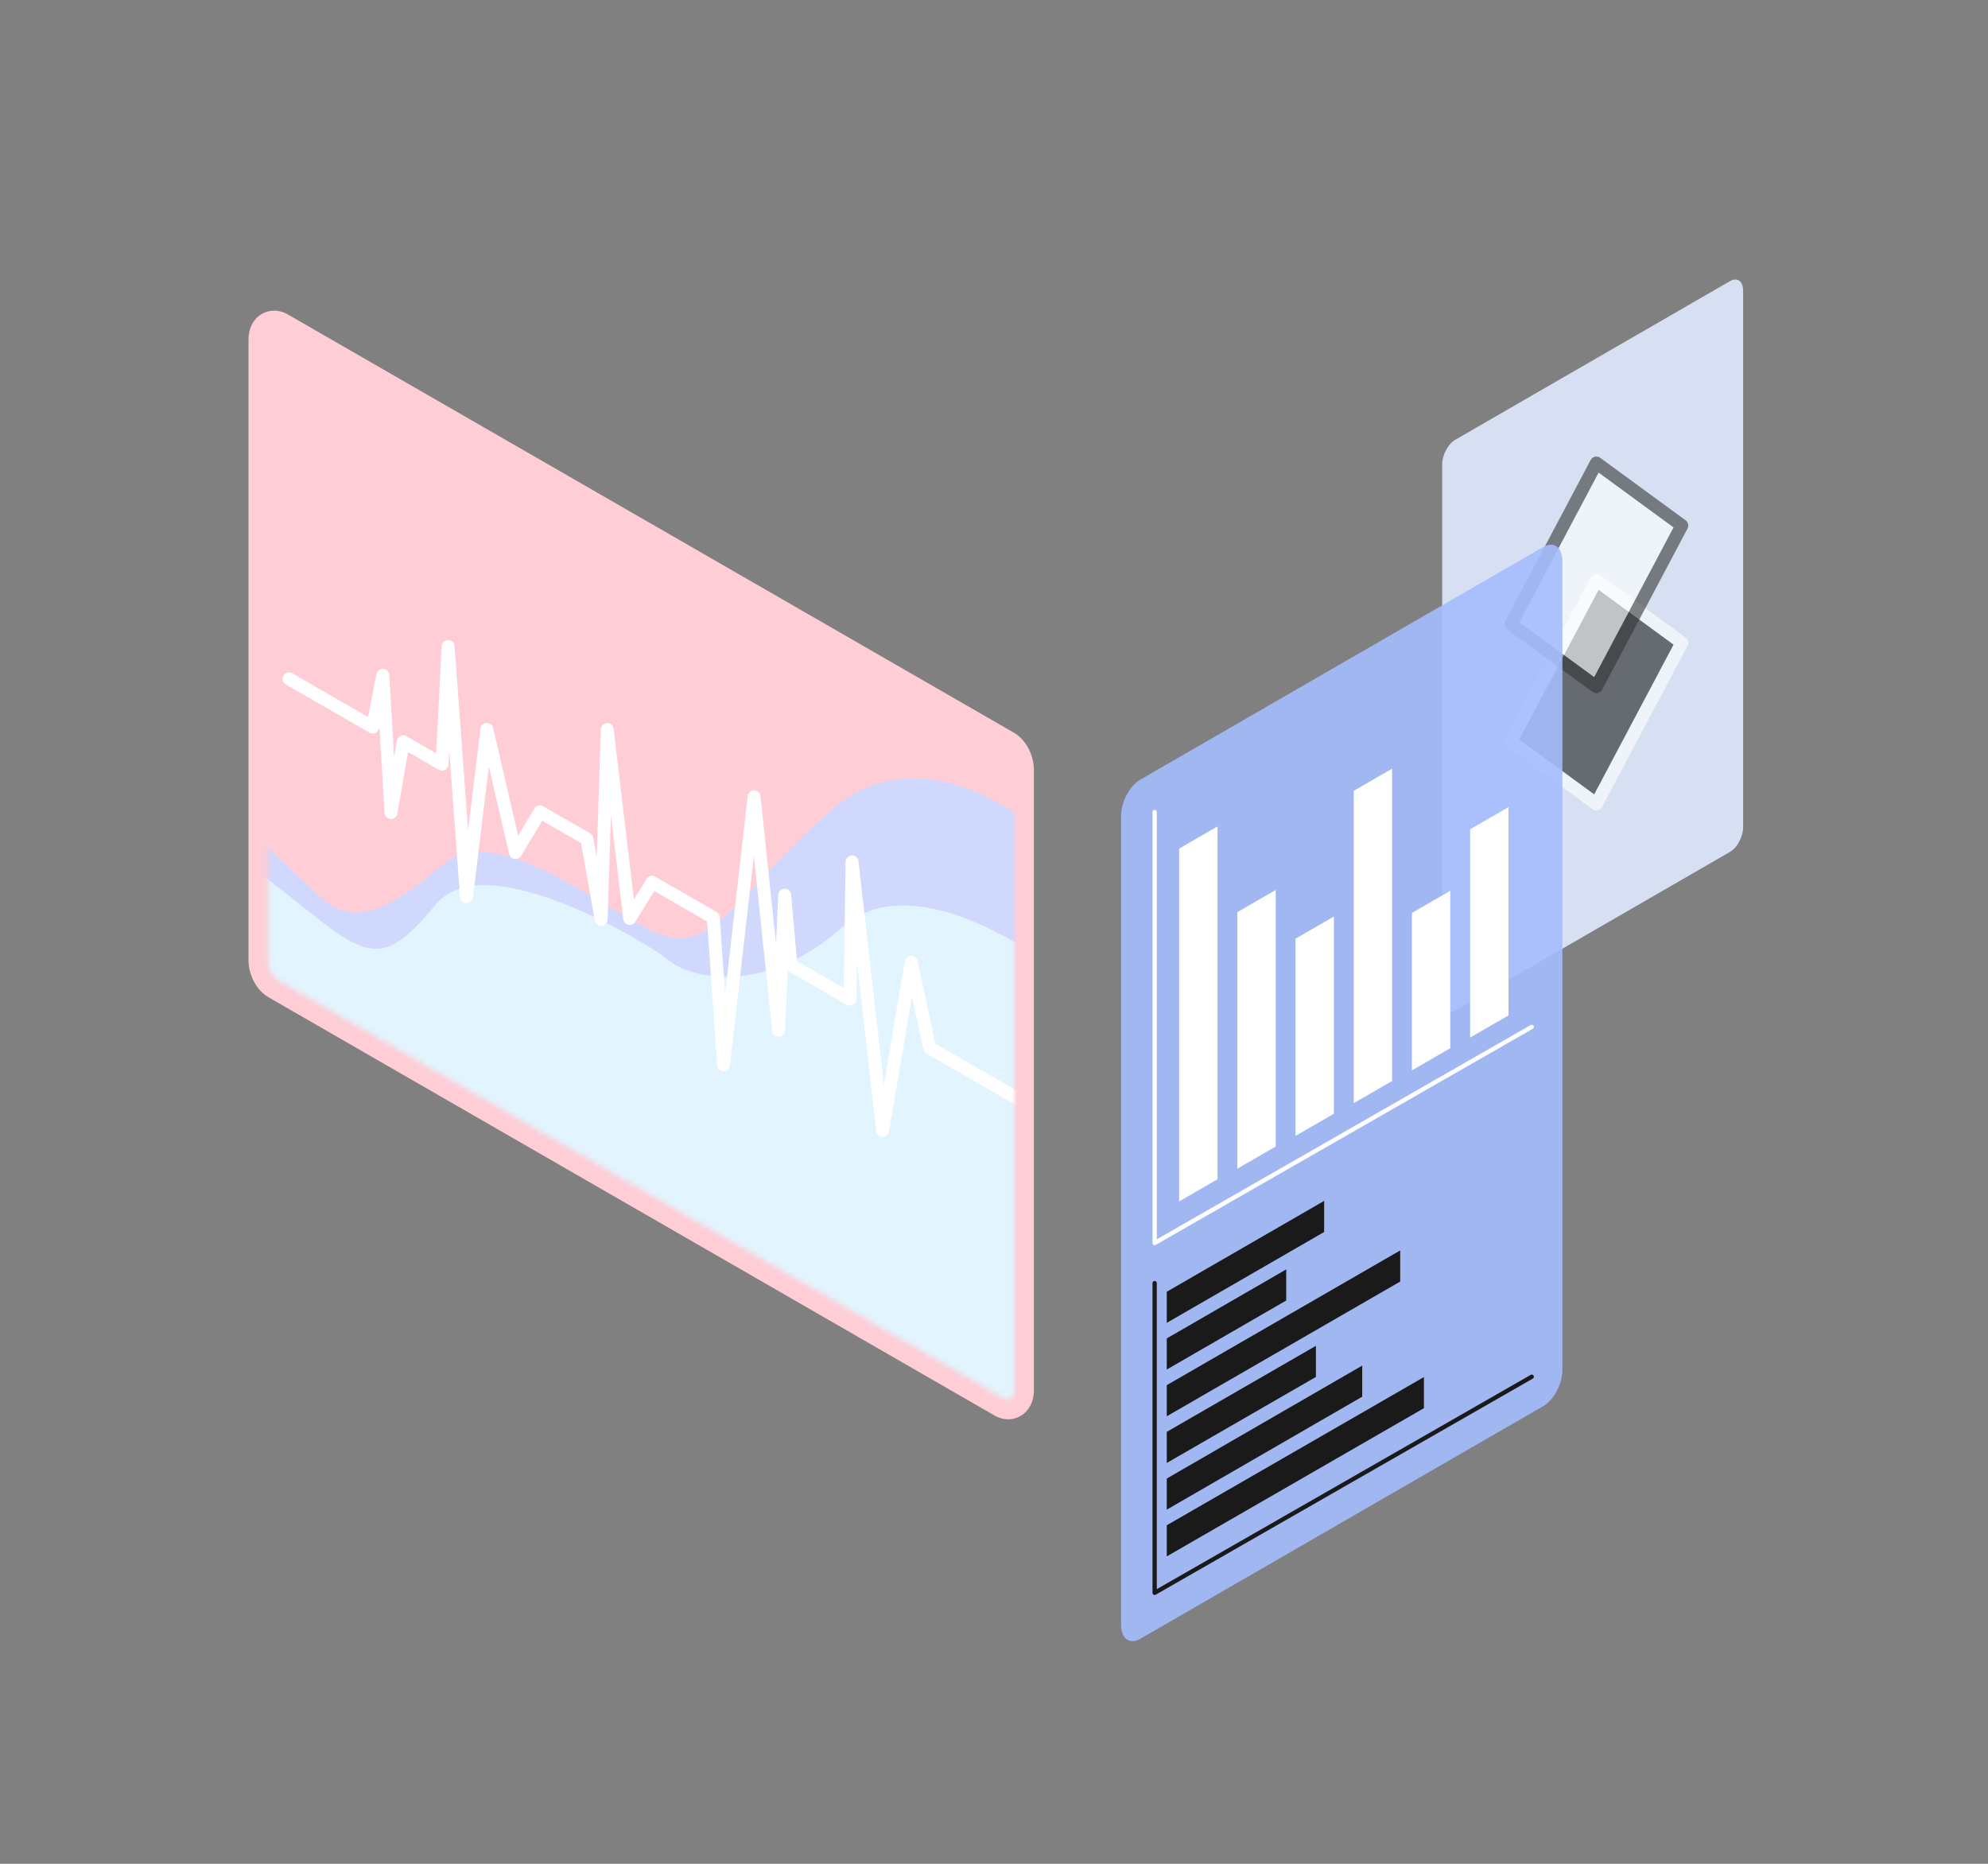 <svg width="384" height="360" viewBox="0 0 384 360" fill="none" xmlns="http://www.w3.org/2000/svg">
<rect x="0" y="0" width="384" height="360" fill="#808080" stroke="none"/>
<path fill-rule="evenodd" clip-rule="evenodd" d="M193.984 144.775L53.7 63.964C52.612 63.341 51.73 64.073 51.73 65.618V185.446C51.73 186.983 52.612 188.737 53.7 189.369L193.984 270.179C195.072 270.802 195.954 270.063 195.954 268.525V148.698C195.954 147.16 195.072 145.406 193.984 144.775Z" fill="#FECDD6"/>
<path d="M194.733 274.144C193.844 274.144 192.946 273.895 192.123 273.421L51.84 192.611C49.579 191.306 48 188.364 48 185.446V65.611C48 61.928 50.502 60 52.971 60C53.86 60 54.758 60.249 55.581 60.723L195.864 141.533C198.125 142.838 199.704 145.781 199.704 148.698V268.534C199.704 269.847 199.363 271.044 198.723 271.992C197.8 273.363 196.346 274.144 194.733 274.144ZM55.747 186.227L192.223 264.851V148.698C192.223 148.474 192.082 148.108 191.957 147.917L55.473 69.301V185.446C55.473 185.67 55.614 186.036 55.739 186.227H55.747Z" fill="#FECDD6"/>
<mask id="mask0_50_5524" style="mask-type:luminance" maskUnits="userSpaceOnUse" x="51" y="63" width="145" height="208">
<path d="M193.991 144.776L53.708 63.966C52.619 63.343 51.738 64.074 51.738 65.621V185.448C51.738 186.985 52.619 188.739 53.708 189.371L193.991 270.181C195.08 270.804 195.961 270.065 195.961 268.527V148.7C195.961 147.162 195.08 145.408 193.991 144.776Z" fill="white"/>
</mask>
<g mask="url(#mask0_50_5524)">
<g style="mix-blend-mode:soft-light">
<path fill-rule="evenodd" clip-rule="evenodd" d="M203.169 162.554C203.169 162.554 179.596 139.471 160.221 156.76C140.845 174.049 137.387 186.06 124.753 179.244C112.127 172.437 94.888 158.905 85.345 167.134C74.756 176.269 67.807 179.203 61.307 172.794C44.541 156.27 33.877 149.728 33.727 151.889C33.569 154.05 32.248 180.882 33.337 186.218C34.417 191.555 47.559 230.987 50.285 228.859C53.003 226.74 213.426 303.884 213.426 303.884L203.177 162.545L203.169 162.554Z" fill="#D0D8FD"/>
</g>
<g style="mix-blend-mode:soft-light">
<path fill-rule="evenodd" clip-rule="evenodd" d="M204.024 187.366C204.024 187.366 177.426 166.054 162.647 179.137C147.876 192.22 133.729 189.211 129.149 185.479C124.569 181.747 93.615 163.244 84.23 174.648C74.838 186.053 71.538 185.67 59.801 176.178C48.065 166.694 40.492 161.715 40.492 161.715L43.252 192.287L193.784 303.527C193.784 303.527 223.741 304.55 222.153 302.04C220.565 299.521 204.024 187.374 204.024 187.374V187.366Z" fill="#E2F4FE"/>
</g>
<path d="M170.494 219.617C170.494 219.617 170.469 219.617 170.461 219.617C169.837 219.601 169.322 219.127 169.255 218.512L165.54 185.904L165.432 193.019C165.432 193.459 165.182 193.867 164.8 194.083C164.418 194.299 163.944 194.299 163.562 194.083L152.157 187.516L151.634 199.053C151.6 199.702 151.077 200.225 150.428 200.242C150.42 200.242 150.404 200.242 150.395 200.242C149.764 200.242 149.223 199.76 149.157 199.128L145.616 165.364L140.994 205.828C140.919 206.459 140.387 206.933 139.756 206.933H139.731C139.082 206.917 138.559 206.418 138.517 205.769L136.589 177.99L126.39 172.114L122.691 178.065C122.408 178.514 121.876 178.739 121.361 178.622C120.846 178.506 120.455 178.082 120.397 177.55L118.011 157.476L117.363 177.608C117.346 178.248 116.848 178.764 116.208 178.813C115.584 178.872 115.002 178.414 114.894 177.791L112.234 162.838L104.737 158.515L100.639 165.331C100.381 165.763 99.883 166.004 99.376 165.921C98.877 165.838 98.47 165.464 98.353 164.974L94.43 148.059L91.346 173.327C91.271 173.967 90.689 174.441 90.074 174.425C89.434 174.408 88.911 173.909 88.861 173.269L86.775 144.867L86.633 147.668C86.608 148.1 86.367 148.491 85.985 148.699C85.603 148.906 85.145 148.898 84.763 148.682L78.82 145.257L76.75 157.177C76.642 157.8 76.085 158.233 75.453 158.208C74.822 158.174 74.315 157.667 74.281 157.036L73.284 140.303L73.209 140.678C73.134 141.068 72.868 141.409 72.503 141.575C72.137 141.741 71.713 141.725 71.364 141.517L55.205 132.207C54.607 131.867 54.407 131.102 54.748 130.504C55.089 129.905 55.853 129.706 56.452 130.046L71.098 138.483L72.719 130.179C72.835 129.564 73.4 129.14 74.024 129.174C74.647 129.215 75.146 129.714 75.187 130.346L76.127 146.18L76.667 143.071C76.734 142.672 76.999 142.332 77.365 142.157C77.731 141.983 78.163 141.999 78.521 142.207L84.248 145.507L85.311 124.801C85.345 124.145 85.885 123.629 86.542 123.621H86.558C87.215 123.621 87.755 124.128 87.805 124.776L90.415 160.352L92.809 140.736C92.884 140.137 93.374 139.672 93.981 139.638C94.588 139.614 95.128 140.013 95.261 140.603L100.082 161.4L103.224 156.171C103.573 155.589 104.33 155.398 104.911 155.731L113.972 160.951C114.287 161.134 114.512 161.449 114.578 161.815L115.252 165.589L116.05 140.86C116.075 140.204 116.59 139.68 117.238 139.655C117.887 139.63 118.452 140.104 118.527 140.752L122.442 173.718L124.902 169.762C125.259 169.188 125.999 169.005 126.581 169.338L138.401 176.145C138.758 176.353 138.991 176.727 139.024 177.143L140.055 192.021L144.427 153.761C144.502 153.129 145.034 152.655 145.666 152.655C146.306 152.655 146.838 153.137 146.904 153.769L149.896 182.329L150.329 172.854C150.362 172.197 150.894 171.673 151.551 171.665C152.182 171.648 152.764 172.147 152.822 172.804L153.944 185.654L162.971 190.858L163.337 166.453C163.345 165.797 163.869 165.256 164.526 165.223C165.207 165.198 165.748 165.672 165.822 166.329L170.735 209.485L174.783 185.663C174.883 185.072 175.39 184.64 175.988 184.624H176.013C176.603 184.624 177.11 185.031 177.235 185.613L180.668 201.605L203.834 214.946C204.432 215.287 204.632 216.052 204.291 216.65C203.95 217.248 203.185 217.448 202.587 217.107L178.939 203.484C178.631 203.309 178.415 203.01 178.34 202.661L176.154 192.47L171.724 218.562C171.624 219.16 171.101 219.601 170.494 219.601V219.617Z" fill="white"/>
</g>
<g opacity="0.9">
<path fill-rule="evenodd" clip-rule="evenodd" d="M281.093 84.949L334.174 54.294C335.571 53.488 336.701 54.319 336.701 56.156V159.758C336.701 161.595 335.571 163.731 334.174 164.538L281.093 195.193C279.697 195.999 278.566 195.168 278.566 193.331V89.729C278.566 87.892 279.697 85.755 281.093 84.949Z" fill="#E0EAFF"/>
</g>
<g style="mix-blend-mode:soft-light" opacity="0.6">
<path d="M324.863 124.152L308.355 155.297L291.848 143.22L308.355 112.074L324.863 124.152Z" fill="#1A1A1A"/>
<path d="M308.356 156.543C308.09 156.543 307.833 156.46 307.617 156.302L291.109 144.225C290.61 143.859 290.452 143.186 290.743 142.637L307.251 111.492C307.417 111.176 307.716 110.943 308.074 110.86C308.423 110.777 308.797 110.86 309.088 111.068L325.596 123.145C326.094 123.511 326.252 124.184 325.961 124.733L309.454 155.878C309.287 156.194 308.988 156.427 308.631 156.51C308.539 156.535 308.448 156.543 308.348 156.543H308.356ZM293.461 142.845L307.932 153.435L323.26 124.517L308.789 113.927L293.461 142.845Z" fill="white"/>
</g>
<g style="mix-blend-mode:soft-light" opacity="0.6">
<path d="M324.863 101.515L308.355 132.66L291.848 120.583L308.355 89.438L324.863 101.515Z" fill="white"/>
<path d="M308.356 133.899C308.09 133.899 307.833 133.816 307.617 133.658L291.109 121.58C290.61 121.214 290.452 120.541 290.743 119.993L307.251 88.847C307.417 88.531 307.716 88.299 308.074 88.215C308.423 88.132 308.797 88.215 309.088 88.423L325.596 100.501C326.094 100.866 326.252 101.54 325.961 102.088L309.454 133.234C309.287 133.55 308.988 133.782 308.631 133.865C308.539 133.89 308.448 133.899 308.348 133.899H308.356ZM293.461 120.2L307.932 130.79L323.26 101.872L308.789 91.283L293.461 120.2Z" fill="#333333"/>
</g>
<g opacity="0.9">
<path fill-rule="evenodd" clip-rule="evenodd" d="M220.246 150.597L298.089 105.653C300.134 104.473 301.796 105.695 301.796 108.379V264.597C301.796 267.29 300.134 270.424 298.089 271.604L220.246 316.547C218.201 317.728 216.539 316.506 216.539 313.821V157.604C216.539 154.911 218.201 151.777 220.246 150.597Z" fill="#A4BCFD"/>
</g>
<path fill-rule="evenodd" clip-rule="evenodd" d="M227.762 163.904L235.176 159.623V227.782L227.762 232.063V163.904Z" fill="white"/>
<path fill-rule="evenodd" clip-rule="evenodd" d="M239 176.181L246.414 171.9V221.457L239 225.738V176.181Z" fill="white"/>
<path fill-rule="evenodd" clip-rule="evenodd" d="M250.238 181.31L257.653 177.029V215.124L250.238 219.404V181.31Z" fill="white"/>
<path fill-rule="evenodd" clip-rule="evenodd" d="M261.484 152.749L268.899 148.469V208.798L261.484 213.079V152.749Z" fill="white"/>
<path fill-rule="evenodd" clip-rule="evenodd" d="M272.723 176.332L280.137 172.051V202.465L272.723 206.745V176.332Z" fill="white"/>
<path fill-rule="evenodd" clip-rule="evenodd" d="M283.969 160.181L291.383 155.9V196.123L283.969 200.403V160.181Z" fill="white"/>
<g style="mix-blend-mode:soft-light">
<path fill-rule="evenodd" clip-rule="evenodd" d="M225.371 249.504L255.768 231.957V237.967L225.371 255.513V249.504Z" fill="#1A1A1A"/>
</g>
<g style="mix-blend-mode:soft-light">
<path fill-rule="evenodd" clip-rule="evenodd" d="M225.371 258.522L248.445 245.189V251.199L225.371 264.532V258.522Z" fill="#1A1A1A"/>
</g>
<g style="mix-blend-mode:soft-light">
<path fill-rule="evenodd" clip-rule="evenodd" d="M225.371 267.549L270.464 241.523V247.533L225.371 273.558V267.549Z" fill="#1A1A1A"/>
</g>
<g style="mix-blend-mode:soft-light">
<path fill-rule="evenodd" clip-rule="evenodd" d="M225.371 276.567L254.181 259.951V265.961L225.371 282.577V276.567Z" fill="#1A1A1A"/>
</g>
<g style="mix-blend-mode:soft-light">
<path fill-rule="evenodd" clip-rule="evenodd" d="M225.371 285.586L263.125 263.767V269.776L225.371 291.595V285.586Z" fill="#1A1A1A"/>
</g>
<g style="mix-blend-mode:soft-light">
<path fill-rule="evenodd" clip-rule="evenodd" d="M225.371 294.612L275.044 265.985V271.995L225.371 300.622V294.612Z" fill="#1A1A1A"/>
</g>
<path d="M223.033 240.509C222.958 240.509 222.891 240.492 222.825 240.451C222.7 240.376 222.617 240.243 222.617 240.093V156.839C222.617 156.607 222.8 156.424 223.033 156.424C223.266 156.424 223.448 156.607 223.448 156.839V239.378L295.664 197.993C295.863 197.876 296.113 197.943 296.229 198.142C296.345 198.342 296.271 198.599 296.079 198.707L223.241 240.451C223.174 240.484 223.108 240.509 223.033 240.509Z" fill="white"/>
<g style="mix-blend-mode:soft-light">
<path d="M223.033 308.087C222.958 308.087 222.891 308.07 222.825 308.029C222.7 307.954 222.617 307.821 222.617 307.671V247.833C222.617 247.6 222.8 247.417 223.033 247.417C223.266 247.417 223.448 247.6 223.448 247.833V306.948L295.664 265.562C295.863 265.446 296.113 265.512 296.229 265.712C296.345 265.911 296.271 266.169 296.079 266.277L223.241 308.02C223.174 308.054 223.108 308.079 223.033 308.079V308.087Z" fill="#1A1A1A"/>
</g>
</svg>
